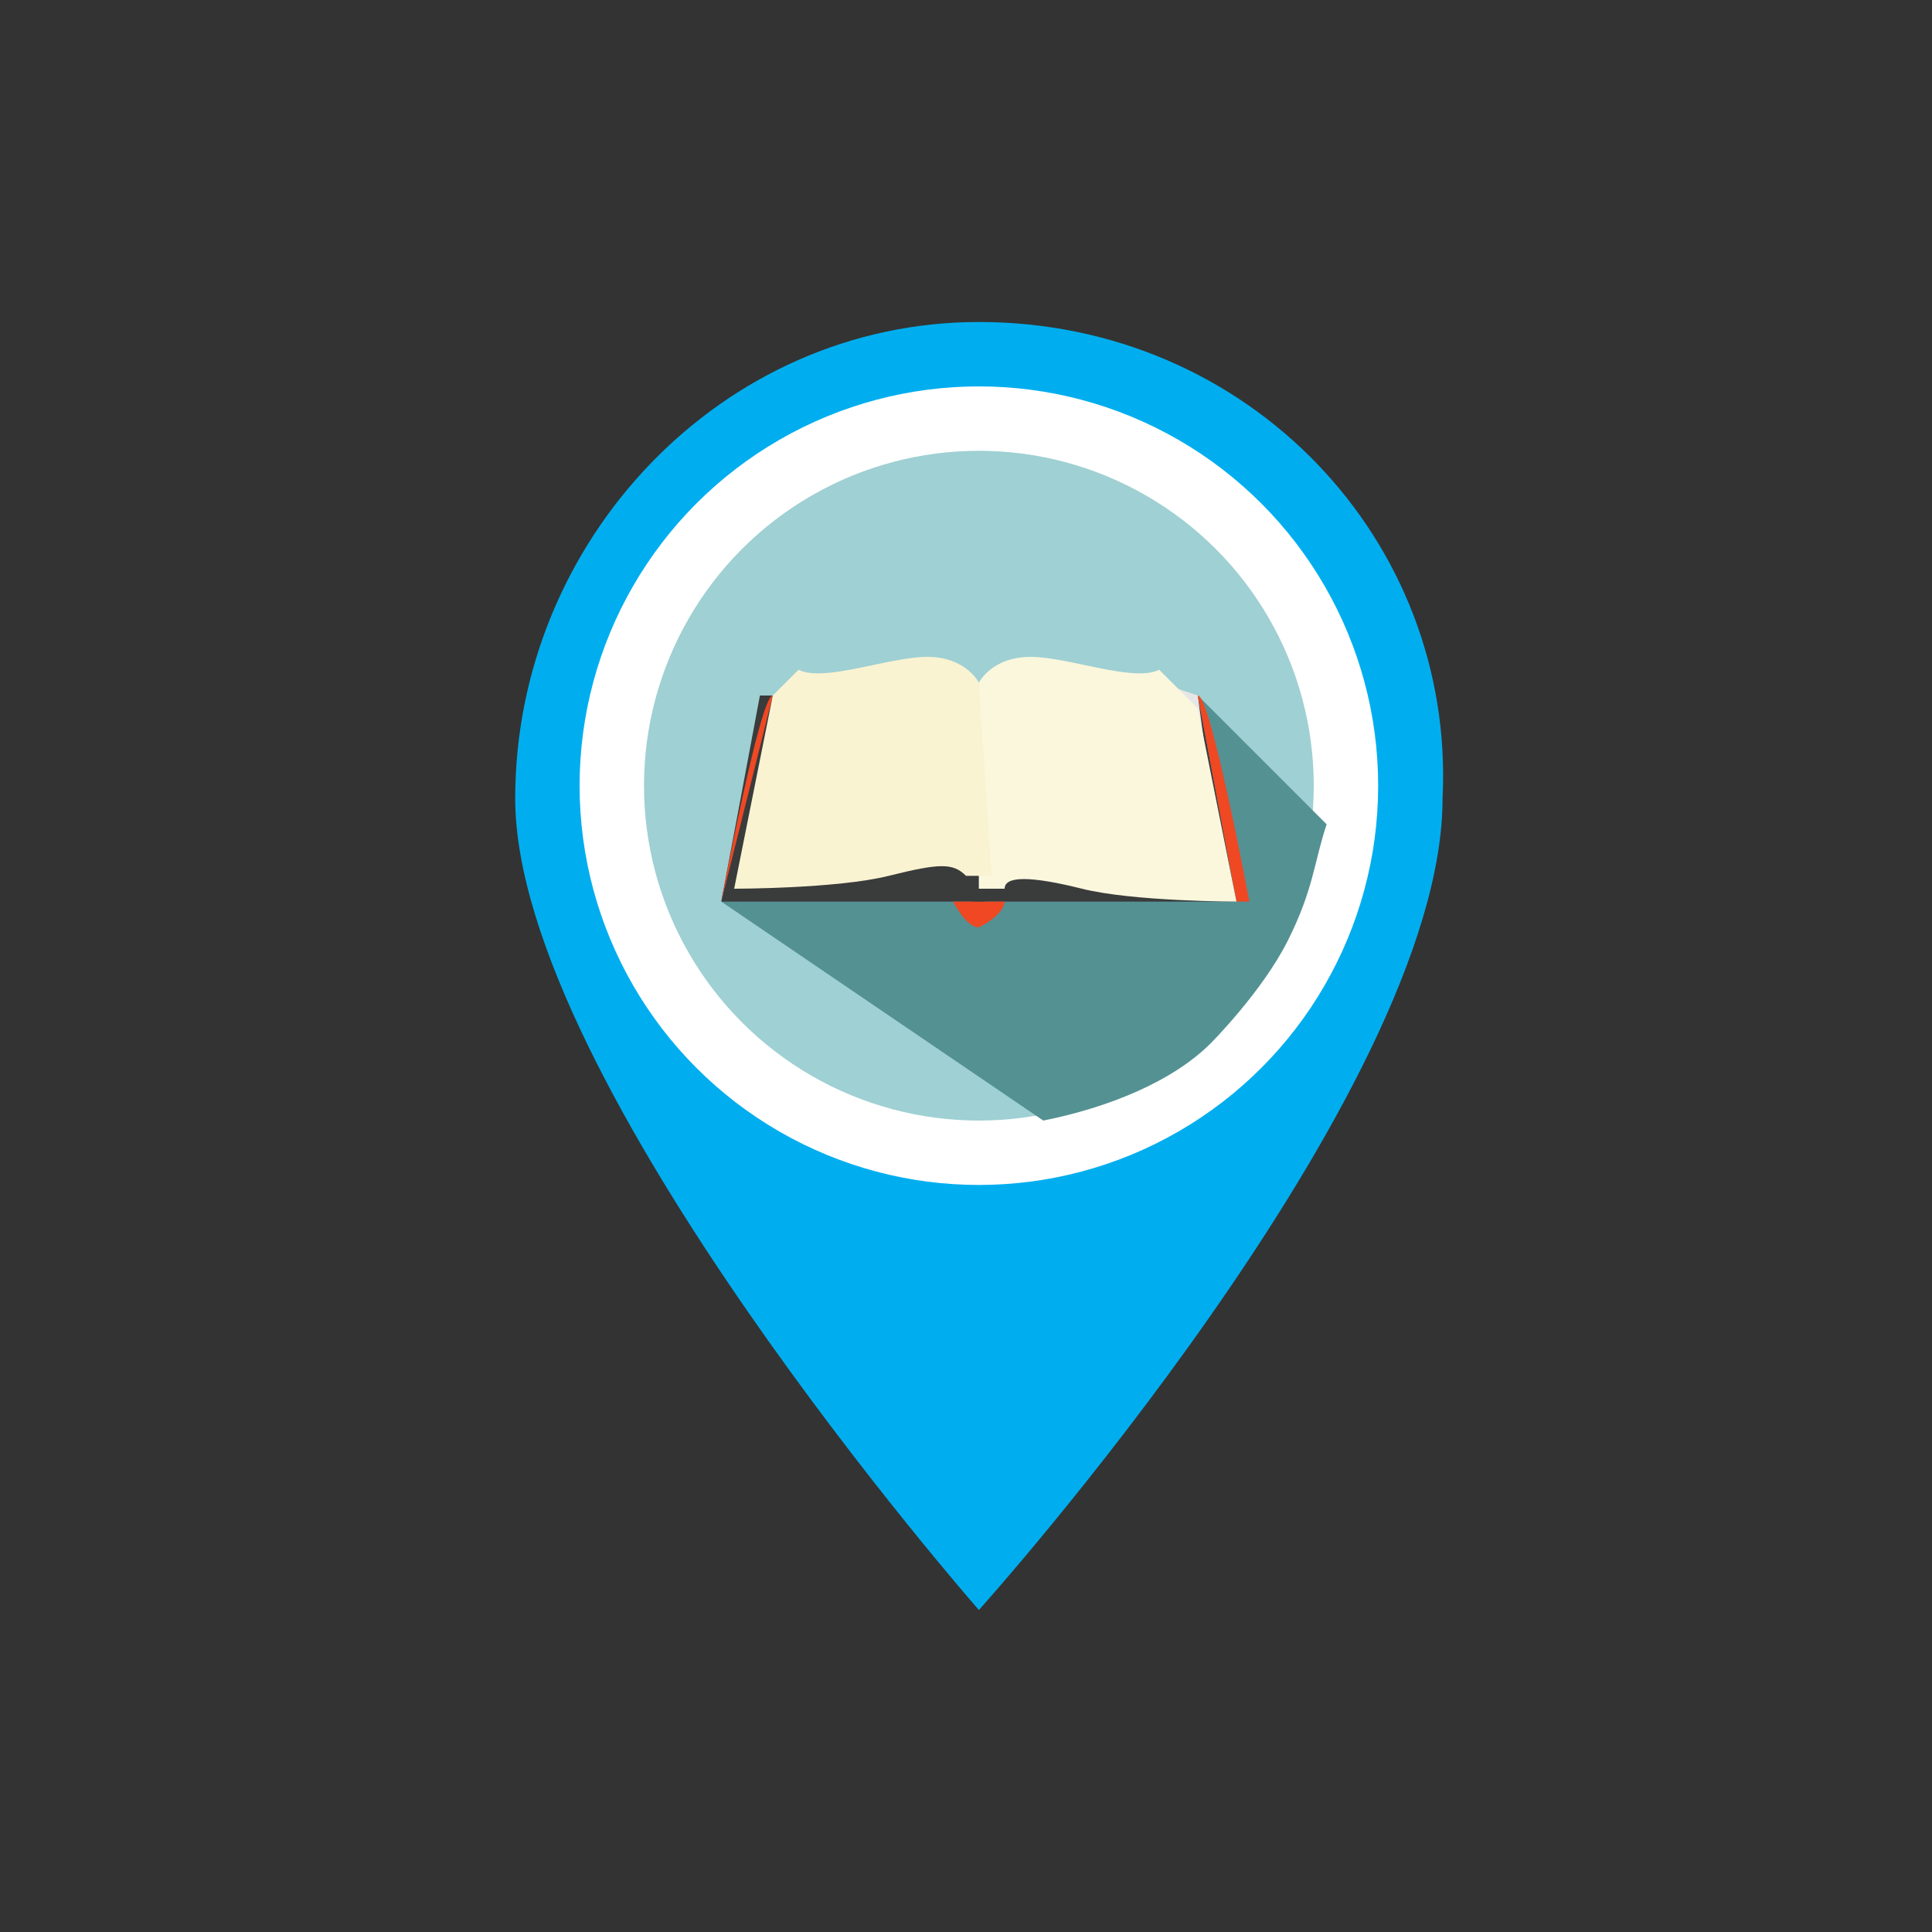 <?xml version="1.0" encoding="utf-8"?>
<!-- Generator: Adobe Illustrator 19.0.0, SVG Export Plug-In . SVG Version: 6.00 Build 0)  -->
<svg version="1.1" id="Layer_1" xmlns="http://www.w3.org/2000/svg" xmlns:xlink="http://www.w3.org/1999/xlink" x="0px" y="0px"
	 viewBox="0 0 15 15" style="enable-background:new 0 0 15 15;" xml:space="preserve">
<rect x="0" y="0" width="15" height="15" fill="#333333" stroke="none"/>
<style type="text/css">
	.st0{fill:#00AEEF;}
	.st1{fill:#FFFFFF;}
	.st2{fill:#9FD0D3;}
	.st3{fill:#549193;}
	.st4{fill:#3A3B3B;}
	.st5{fill:#EF4823;}
	.st6{fill:#F3F3F3;}
	.st7{clip-path:url(#XMLID_34_);}
	.st8{fill:#E0E1E0;}
	.st9{fill:#E7E6E6;}
	.st10{clip-path:url(#XMLID_35_);}
	.st11{fill:#CFCFCE;}
	.st12{fill:#F7F8F8;}
	.st13{fill:#EAE0C8;}
	.st14{fill:#FAF7DD;}
	.st15{fill:#FAF3D2;}
</style>
<path id="XMLID_8_" class="st0" d="M7.6,2.5C5.6,2.5,4,4.2,4,6.2c0,2.2,3.6,6.3,3.6,6.3s3.6-4,3.6-6.3C11.3,4.2,9.7,2.5,7.6,2.5z
	 M7.6,8.3c-1.2,0-2.2-1-2.2-2.2s1-2.2,2.2-2.2s2.2,1,2.2,2.2C9.9,7.3,8.9,8.3,7.6,8.3z"/>
<ellipse id="XMLID_1_" class="st1" cx="7.6" cy="6.1" rx="3.1" ry="3.1"/>
<g id="XMLID_32_">
	<ellipse id="XMLID_30_" class="st2" cx="7.6" cy="6.1" rx="2.6" ry="2.6"/>
	<path id="XMLID_29_" class="st3" d="M5.6,7l2.5,1.7c0.5-0.1,1-0.3,1.3-0.6c0,0,0.4-0.4,0.6-0.8c0.2-0.4,0.2-0.6,0.3-0.9L9.3,5.4
		L5.6,7z"/>
	<g id="XMLID_33_">
		<polygon id="XMLID_28_" class="st4" points="5.9,5.4 5.6,7 7.6,7 7.6,5.4 		"/>
		<path id="XMLID_27_" class="st5" d="M7.6,7L7.6,7L5.6,7c0,0,0.3-1.6,0.4-1.6L5.6,7H7.6z"/>
		<polygon id="XMLID_26_" class="st4" points="9.3,5.4 9.6,7 7.6,7 7.6,5.4 		"/>
		<g id="XMLID_40_">
			<g id="XMLID_59_">
				<path id="XMLID_25_" class="st6" d="M9.5,6.9c0,0-0.3,0-0.5,0c-0.3,0-0.6,0-0.8-0.1c-0.2,0-0.4,0-0.4,0H7.6l0-0.1l0.1-0.2
					l0.4-0.1l0.5,0.1l0.5,0.2L9.5,6.9z"/>
				<g id="XMLID_60_">
					<defs>
						<path id="XMLID_18_" d="M9.5,6.9c0,0-0.3,0-0.5,0c-0.3,0-0.6,0-0.8-0.1c-0.2,0-0.4,0-0.4,0H7.6l0-0.1l0.1-0.2l0.4-0.1l0.5,0.1
							l0.5,0.2L9.5,6.9z"/>
					</defs>
					<clipPath id="XMLID_34_">
						<use xlink:href="#XMLID_18_"  style="overflow:visible;"/>
					</clipPath>
					<g id="XMLID_62_" class="st7">
						<g id="XMLID_73_">
							<path id="XMLID_24_" class="st8" d="M7.6,6.9C7.7,6.6,8,6.6,8.1,6.7c0.1,0,0.5,0.1,0.7,0.1c0.3,0,0.4,0,0.4,0l0,0
								c0,0-0.1,0-0.4,0c-0.3,0-0.6-0.1-0.7-0.1C8.1,6.6,7.7,6.6,7.6,6.9L7.6,6.9z"/>
						</g>
						<g id="XMLID_71_">
							<path id="XMLID_23_" class="st8" d="M7.6,6.9c0-0.1,0.1-0.2,0.3-0.2c0.1,0,0.3,0,0.3,0l0,0c0.2,0,0.4,0.1,0.7,0.1
								c0.3,0,0.4,0,0.4,0l0,0l0,0l0,0c0,0-0.1,0-0.4,0c-0.3,0-0.5-0.1-0.7-0.1l0,0c-0.1,0-0.2,0-0.3,0C7.7,6.7,7.6,6.8,7.6,6.9
								L7.6,6.9z"/>
						</g>
						<g id="XMLID_69_">
							<path id="XMLID_22_" class="st8" d="M7.6,6.9c0.1-0.1,0.2-0.1,0.3-0.2c0.1,0,0.2,0,0.3,0c0.1,0,0.6,0.2,0.8,0.2
								c0.2,0,0.4-0.1,0.4-0.1l0,0c0,0-0.1,0.1-0.4,0.1c-0.2,0-0.7-0.1-0.8-0.2C8,6.7,7.7,6.7,7.6,6.9L7.6,6.9z"/>
						</g>
						<g id="XMLID_67_">
							<path id="XMLID_21_" class="st8" d="M9.1,6.9C9.1,6.9,9.1,6.9,9.1,6.9c0.2,0,0.4,0,0.4,0l0,0C9.5,6.9,9.3,6.9,9.1,6.9
								c-0.2,0-0.5-0.1-0.7-0.1C8,6.7,7.8,6.7,7.6,6.9l0,0C7.8,6.8,8,6.7,8.4,6.9C8.5,6.9,8.9,6.9,9.1,6.9z"/>
						</g>
						<g id="XMLID_65_">
							<path id="XMLID_20_" class="st8" d="M8.5,6.9L8.5,6.9c0,0-0.3-0.1-0.4-0.1c0,0-0.1,0-0.2,0c-0.1,0-0.2,0-0.2,0.1l0,0
								c0.1-0.1,0.3-0.1,0.4-0.1C8.2,6.9,8.5,6.9,8.5,6.9z"/>
						</g>
						<g id="XMLID_63_">
							<path id="XMLID_19_" class="st8" d="M7.8,6.9c0,0,0-0.1,0.1-0.1l0,0C7.8,6.8,7.8,6.9,7.8,6.9L7.8,6.9z"/>
						</g>
					</g>
				</g>
			</g>
			<g id="XMLID_42_">
				<polygon id="XMLID_17_" class="st9" points="9,5.3 9.3,5.4 9.5,6.9 9.2,6.7 				"/>
				<g id="XMLID_43_">
					<defs>
						<polygon id="XMLID_10_" points="9,5.3 9.3,5.4 9.5,6.9 9.2,6.7 						"/>
					</defs>
					<clipPath id="XMLID_35_">
						<use xlink:href="#XMLID_10_"  style="overflow:visible;"/>
					</clipPath>
					<g id="XMLID_45_" class="st10">
						<g id="XMLID_56_">
							<rect id="XMLID_16_" x="9.1" y="5.3" class="st11" width="0" height="1.6"/>
						</g>
						<g id="XMLID_54_">
							<rect id="XMLID_15_" x="9.2" y="5.3" class="st11" width="0" height="1.6"/>
						</g>
						<g id="XMLID_52_">
							<rect id="XMLID_14_" x="9.2" y="5.3" class="st11" width="0" height="1.7"/>
						</g>
						<g id="XMLID_50_">
							<rect id="XMLID_13_" x="9.3" y="5.2" class="st11" width="0" height="1.7"/>
						</g>
						<g id="XMLID_48_">
							<rect id="XMLID_12_" x="9.3" y="5.3" class="st11" width="0" height="1.7"/>
						</g>
						<g id="XMLID_46_">
							<rect id="XMLID_11_" x="9.4" y="5.3" class="st11" width="0" height="1.7"/>
						</g>
					</g>
				</g>
			</g>
			<path id="XMLID_9_" class="st12" d="M7.6,5.4c0,0,0-0.3,0.5-0.2C8.5,5.2,8.9,5.3,9,5.2l0.3,1.5c0,0,0,0.1-0.2,0.1
				c-0.2,0-0.5,0-0.8-0.1c-0.3-0.1-0.6,0-0.6,0.2V5.4z"/>
		</g>
		<path id="XMLID_7_" class="st5" d="M7.6,7L7.6,7l2.1,0c0,0-0.3-1.6-0.4-1.6L9.6,7H7.6z"/>
		<path id="XMLID_6_" class="st13" d="M7.8,6.9C7.8,6.9,7.8,6.9,7.8,6.9l-0.4,0c0,0,0,0,0,0l0,0c0,0,0,0,0,0L7.8,6.9
			C7.8,6.9,7.8,6.9,7.8,6.9L7.8,6.9z"/>
		<path id="XMLID_5_" class="st5" d="M7.4,7c0,0,0.1,0.2,0.2,0.2C7.8,7.1,7.8,7,7.8,7H7.4z"/>
		<path id="XMLID_4_" class="st4" d="M7.4,6.9c0,0,0,0.1,0.2,0.1s0.2-0.1,0.2-0.1H7.4z"/>
		<path id="XMLID_3_" class="st14" d="M7.6,5.3c0,0,0.1-0.2,0.4-0.2c0.3,0,0.8,0.2,1,0.1l0.3,0.3l0.3,1.5c0,0-0.8,0-1.2-0.1
			C8,6.8,7.8,6.8,7.8,6.9H7.6L7.6,5.3z"/>
		<path id="XMLID_2_" class="st15" d="M7.6,5.3c0,0-0.1-0.2-0.4-0.2c-0.3,0-0.8,0.2-1,0.1L6,5.4L5.7,6.9c0,0,0.8,0,1.2-0.1
			c0.4-0.1,0.5-0.1,0.6,0h0.2L7.6,5.3z"/>
	</g>
</g>
</svg>
